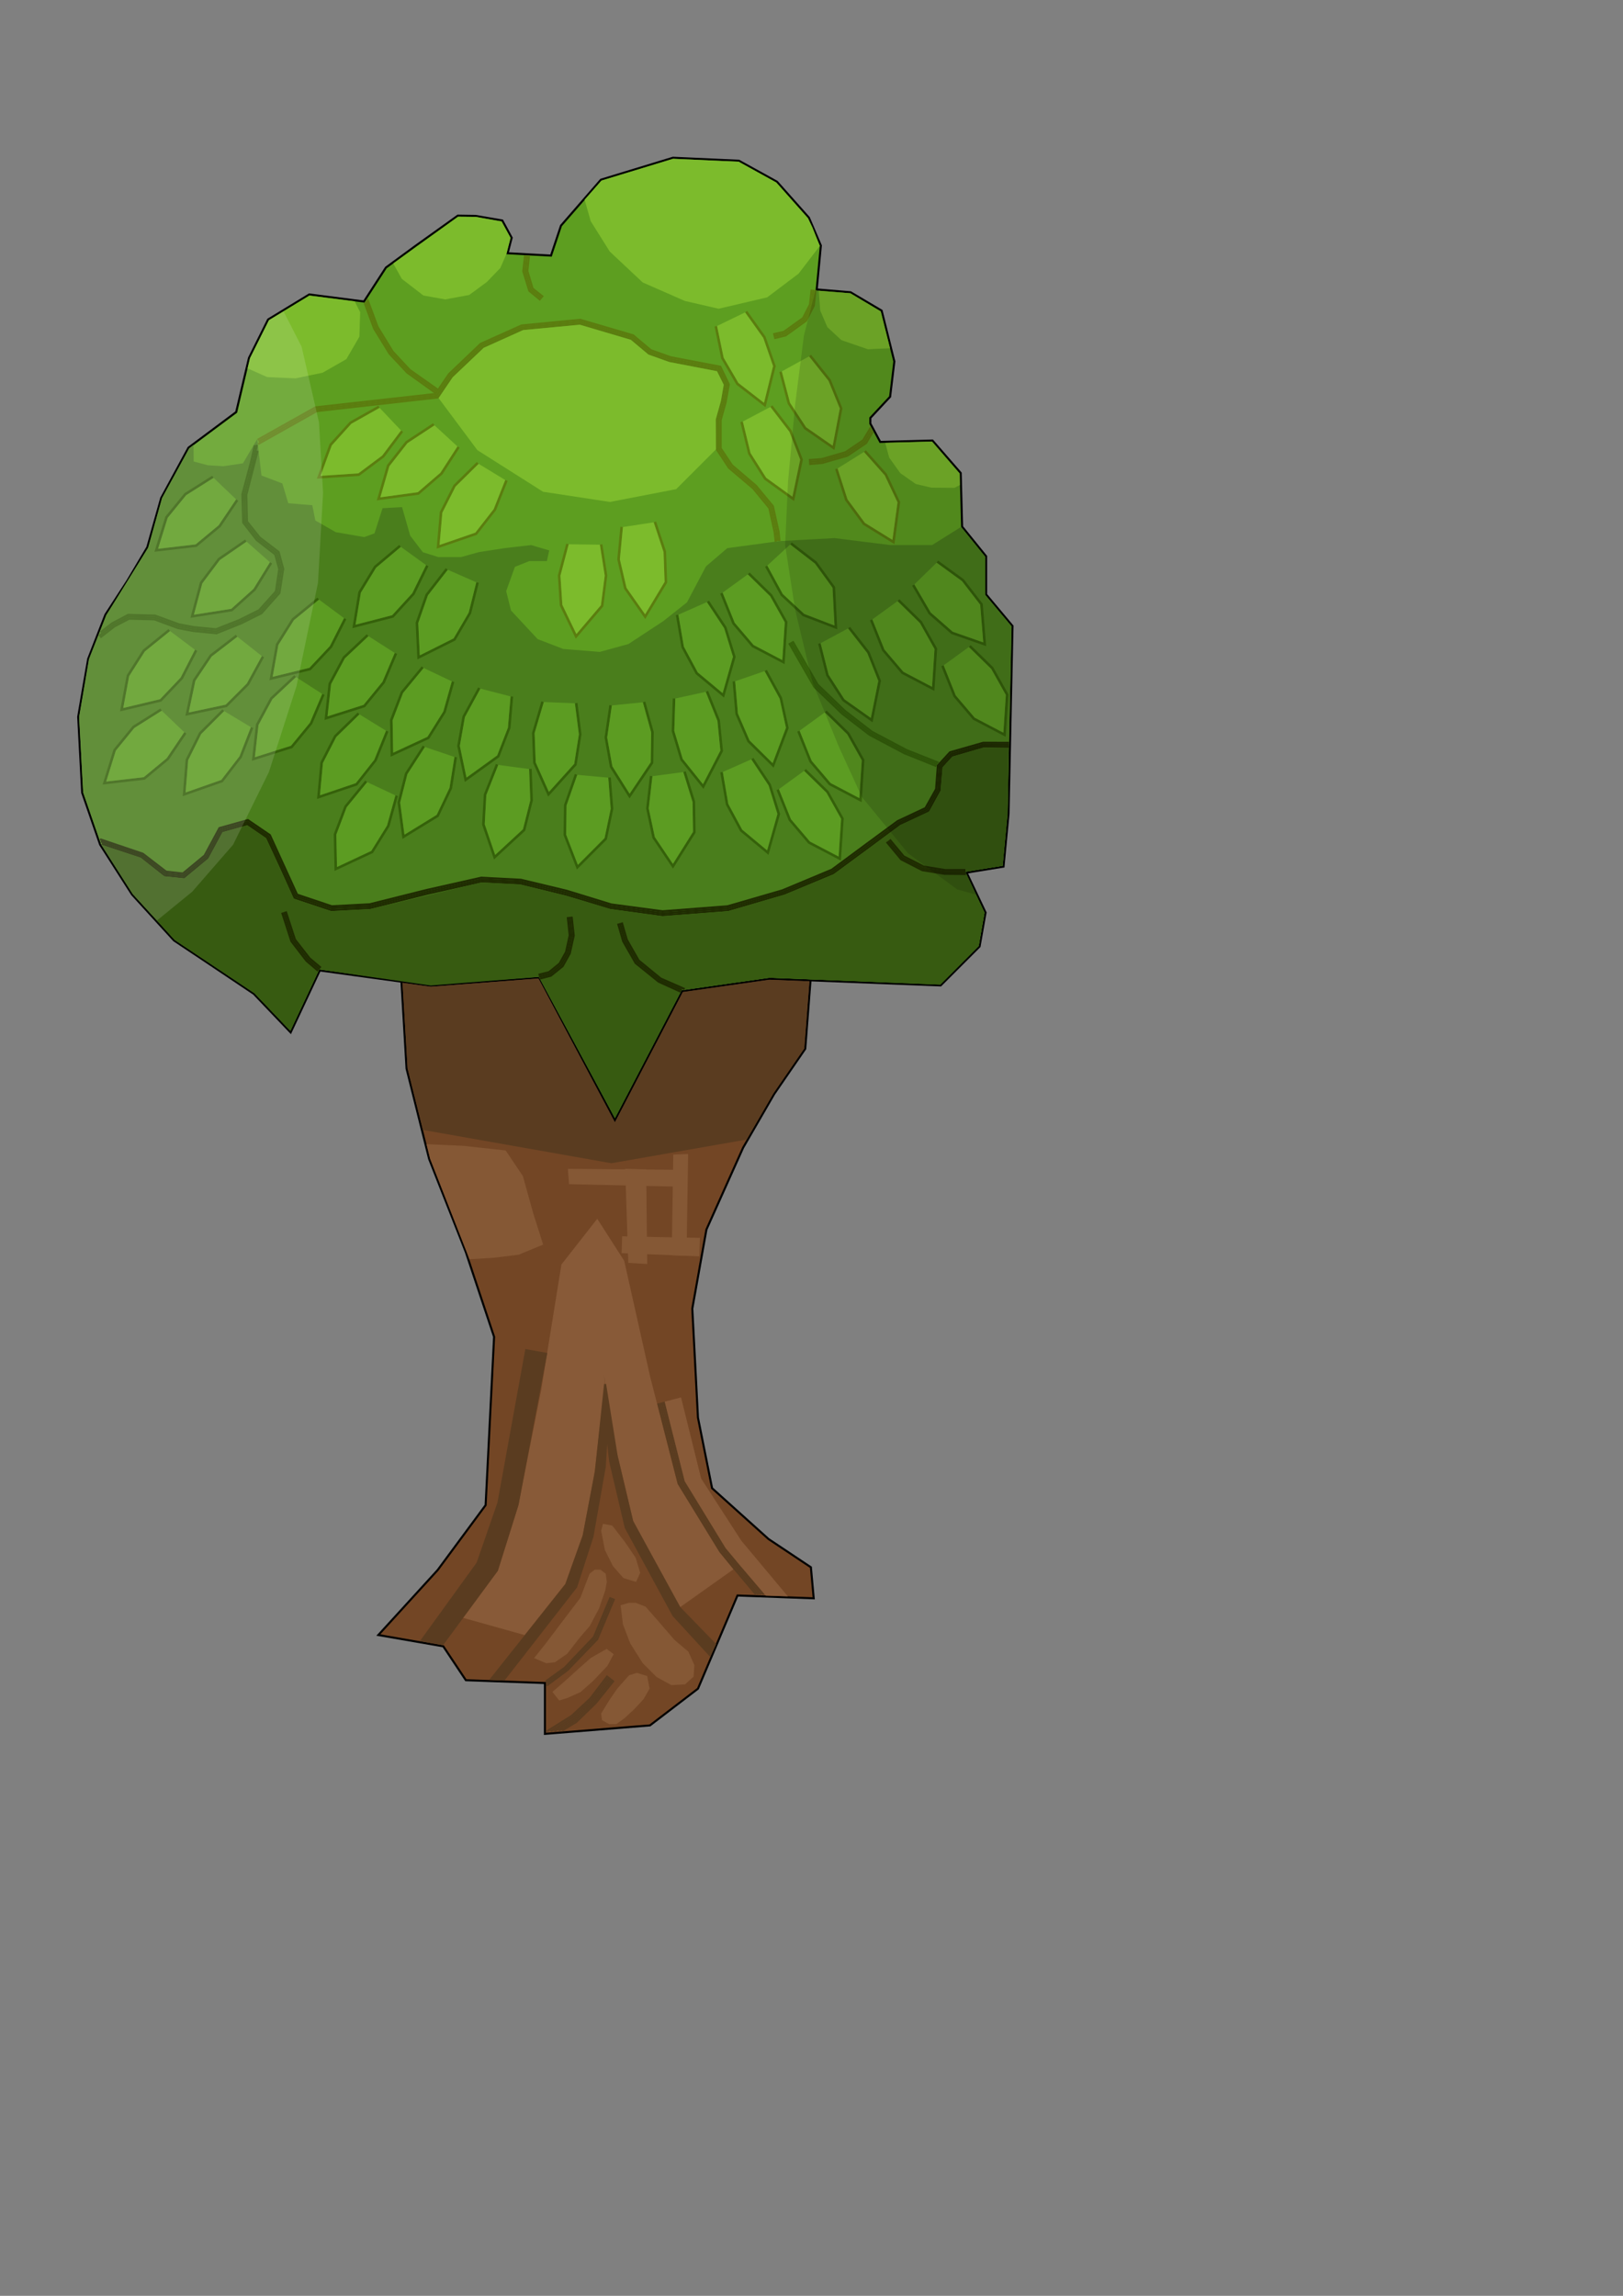 <?xml version="1.0" encoding="UTF-8" standalone="no"?>
<!-- Created with Inkscape (http://www.inkscape.org/) -->

<svg
   width="210mm"
   height="297mm"
   viewBox="0 0 210 297"
   version="1.1"
   id="svg1"
   inkscape:version="1.3.2 (091e20e, 2023-11-25, custom)"
   sodipodi:docname="FunDetTree.svg"
   inkscape:export-filename="FunDetTree.png"
   inkscape:export-xdpi="31.446545"
   inkscape:export-ydpi="31.446545"
   xmlns:inkscape="http://www.inkscape.org/namespaces/inkscape"
   xmlns:sodipodi="http://sodipodi.sourceforge.net/DTD/sodipodi-0.dtd"
   xmlns="http://www.w3.org/2000/svg"
   xmlns:svg="http://www.w3.org/2000/svg">
  <rect x="0" y="0" width="210" height="297" fill="#808080" stroke="none"/>
  <sodipodi:namedview
     id="namedview1"
     pagecolor="#ffffff"
     bordercolor="#000000"
     borderopacity="0.25"
     inkscape:showpageshadow="2"
     inkscape:pageopacity="0.0"
     inkscape:pagecheckerboard="0"
     inkscape:deskcolor="#d1d1d1"
     inkscape:document-units="mm"
     inkscape:zoom="0.35355339"
     inkscape:cx="418.60721"
     inkscape:cy="663.26616"
     inkscape:window-width="1920"
     inkscape:window-height="1009"
     inkscape:window-x="2552"
     inkscape:window-y="-3"
     inkscape:window-maximized="1"
     inkscape:current-layer="layer1" />
  <defs
     id="defs1" />
  <g
     inkscape:label="Ebene 1"
     inkscape:groupmode="layer"
     id="layer1">
    <path
       style="fill:#734625;stroke:#000000;stroke-width:0.265;stroke-opacity:1;fill-opacity:1"
       d="m 48.952,211.517 7.672,-8.402 6.21,-8.402 1.096,-21.768 -3.653,-10.959 -4.749,-12.055 -2.923,-11.69 -0.731,-12.421 53.046,0.365 -0.731,9.498 -4.018,5.845 -4.018,6.941 -4.749,10.594 -1.827,10.229 0.731,14.097 1.827,9.133 7.306,6.576 5.48,3.653 0.365,4.018 -9.863,-0.365 -5.114,12.055 -6.21,4.749 -13.592,1.096 v -6.576 l -10.229,-0.365 -2.923,-4.384 z"
       id="path1"
       sodipodi:nodetypes="ccccccccccccccccccccccccccc" />
    <path
       style="display:inline;fill:#5d9e20;fill-opacity:1;stroke:#000000;stroke-width:0.265;stroke-opacity:1"
       d="m 55.753,127.519 13.992,-1.074 9.816,18.47 8.707,-16.69 11.284,-1.606 22.157,0.86 5.037,-5.037 0.775,-4.391 -2.454,-5.166 4.779,-0.775 0.646,-6.845 0.517,-24.282 -3.417,-4.083 V 71.967 l -3.105,-3.836 -0.183,-6.941 -3.653,-4.201 -6.758,0.183 -1.279,-2.375 v -0.731 l 2.557,-2.74 0.548,-4.566 -1.644,-6.576 -4.018,-2.375 -4.384,-0.365 0.538,-5.672 -1.55,-3.616 -4.133,-4.65 -4.919,-2.712 -8.535,-0.387 -9.321,2.841 -5.166,5.941 -1.292,3.875 -5.612,-0.304 0.521,-2.003 -1.212,-2.234 -3.447,-0.592 -2.311,-0.034 -5.425,3.875 -3.875,2.841 -2.841,4.391 -7.076,-0.913 -5.323,3.238 -2.476,4.971 -1.657,7.006 -6.17,4.605 -3.532,6.51 -1.795,6.369 -2.583,4.347 -2.841,4.378 -2.231,5.727 -1.292,7.491 0.517,9.816 2.325,6.716 4.133,6.458 5.425,5.941 4.65,3.1 5.667,3.794 4.772,4.999 3.768,-8.018 z"
       id="path2"
       sodipodi:nodetypes="ccccccccccccccccccccccccccccccccccccccccccccccccccccccccccccc" />
    <path
       style="fill:#4a7e1c;fill-opacity:1;stroke:#4a7e1c;stroke-width:0.265;stroke-opacity:1"
       d="m 24.909,57.831 0.019,1.969 1.937,0.517 2.067,0.129 2.583,-0.387 1.679,-2.841 0.517,4.391 2.712,1.033 0.775,2.583 3.1,0.258 0.387,1.937 2.712,1.55 3.746,0.646 1.421,-0.517 1.033,-3.229 2.325,-0.129 1.033,3.616 1.679,2.196 2.067,0.646 h 2.971 l 2.325,-0.646 3.358,-0.517 3.358,-0.387 2.196,0.646 -0.258,1.162 h -2.196 l -1.937,0.775 -1.162,3.229 0.646,2.583 3.487,3.746 3.358,1.292 4.779,0.387 3.746,-1.033 4.521,-2.971 3.1,-2.454 2.454,-4.65 2.712,-2.325 6.716,-0.904 7.104,-0.387 7.233,0.904 h 5.425 l 3.689,-2.309 3.011,3.713 -5e-5,4.936 3.419,4.081 -0.521,24.185 -0.622,6.635 -4.92,0.783 2.555,5.408 -0.736,4.246 -4.901,4.911 -22.06,-0.887 -11.451,1.629 -8.534,16.381 -9.765,-18.124 -13.996,1.027 -14.567,-1.998 -3.699,7.843 -4.521,-4.726 -10.332,-6.895 -5.423,-5.936 -4.064,-6.416 -2.306,-6.656 -0.514,-9.704 1.267,-7.478 2.226,-5.674 5.423,-8.733 1.792,-6.416 3.505,-6.387 z"
       id="path3"
       sodipodi:nodetypes="cccccccccccccccccccccccccccccccccccccccccccccccccccccccccccccccccccccc" />
    <path
       style="fill:none;fill-opacity:1;stroke:#35610a;stroke-width:0.337;stroke-opacity:1"
       d="m 38.19,87.472 -3.08,2.883 -1.827,3.385 -0.494,4.446 4.946,-1.557 2.52,-3.067 1.587,-3.73"
       id="path46-5-8-7-3-0-5-8-6-33"
       inkscape:transform-center-x="4.0882691"
       inkscape:transform-center-y="-4.3651898" />
    <path
       style="fill:#5c9c22;fill-opacity:1;stroke:#5c9c22;stroke-width:0.265;stroke-opacity:1"
       d="m 38.32,87.758 -2.971,2.785 -1.769,3.29 -0.443,3.932 4.435,-1.406 2.405,-2.925 1.544,-3.614 z"
       id="path47-2-6-1-7-2-7-3-1-60"
       sodipodi:nodetypes="cccccccc"
       inkscape:transform-center-x="4.0751751"
       inkscape:transform-center-y="-4.4323785" />
    <path
       style="fill:none;fill-opacity:1;stroke:#35610a;stroke-width:0.337;stroke-opacity:1"
       d="m 30.614,82.246 -3.344,2.571 -2.147,3.192 -0.922,4.377 5.074,-1.071 2.805,-2.809 1.941,-3.559"
       id="path46-5-8-7-3-0-5-8-6-91"
       inkscape:transform-center-x="3.7604571"
       inkscape:transform-center-y="-4.9175773" />
    <path
       style="fill:#5c9c22;fill-opacity:1;stroke:#5c9c22;stroke-width:0.265;stroke-opacity:1"
       d="m 30.716,82.543 -3.227,2.484 -2.079,3.103 -0.821,3.87 4.551,-0.97 2.677,-2.678 1.887,-3.447 z"
       id="path47-2-6-1-7-2-7-3-1-89"
       sodipodi:nodetypes="cccccccc"
       inkscape:transform-center-x="3.7265189"
       inkscape:transform-center-y="-4.9613283" />
    <path
       style="fill:none;fill-opacity:1;stroke:#5b7d0f;stroke-width:0.265;stroke-opacity:1"
       d="m 33.34,56.893 7.483,-4.196 15.526,-1.735 1.735,-2.557 4.11,-3.927 5.297,-2.375 7.58,-0.731 6.85,2.009 2.283,1.918 2.557,0.913 6.442,1.232 1.101,2.283 -0.419,2.33 -0.639,2.283 v 3.653 l 1.461,2.192 3.105,2.649 2.192,2.649 0.731,3.288 0.124,1.22"
       id="path4"
       sodipodi:nodetypes="cccccccccccccccccccc" />
    <path
       style="fill:none;fill-opacity:1;stroke:#5b7d0f;stroke-width:0.265;stroke-opacity:1"
       d="m 33.468,57.117 7.449,-4.181 15.581,-1.742 1.776,-2.615 4.06,-3.899 5.231,-2.341 7.491,-0.71 6.757,1.978 2.268,1.913 2.624,0.936 6.329,1.219 1.017,2.067 -0.387,2.171 -0.678,2.406 0.024,3.754 1.501,2.284 3.14,2.656 2.123,2.591 0.71,3.181 0.121,1.203"
       id="path5"
       sodipodi:nodetypes="cccccccccccccccccccc" />
    <path
       style="display:inline;fill:none;fill-opacity:1;stroke:#5b7d0f;stroke-width:0.265;stroke-opacity:1"
       d="m 33.403,57.447 7.586,-4.266 15.663,-1.764 1.809,-2.666 4.03,-3.864 5.154,-2.317 7.392,-0.691 6.65,1.952 2.272,1.906 2.683,0.965 6.227,1.199 0.925,1.872 -0.382,2.135 -0.674,2.363 0.017,3.876 1.57,2.38 3.128,2.649 2.089,2.546 0.685,3.111 0.137,1.239"
       id="path6"
       sodipodi:nodetypes="cccccccccccccccccccc" />
    <path
       style="display:inline;fill:none;fill-opacity:1;stroke:#5b7d0f;stroke-width:0.265;stroke-opacity:1"
       d="m 47.175,39.167 1.227,3.326 2.002,3.261 2.293,2.454 3.649,2.615"
       id="path7" />
    <path
       style="display:inline;fill:none;fill-opacity:1;stroke:#5b7d0f;stroke-width:0.265;stroke-opacity:1"
       d="M 56.46,50.59 52.86,48.018 50.588,45.604 48.625,42.381 47.374,38.96"
       id="path8"
       sodipodi:nodetypes="ccccc" />
    <path
       style="display:inline;fill:none;fill-opacity:1;stroke:#5b7d0f;stroke-width:0.265;stroke-opacity:1"
       d="m 56.62,50.396 -3.616,-2.551 -2.204,-2.373 -1.954,-3.197 -1.324,-3.576"
       id="path9"
       sodipodi:nodetypes="ccccc" />
    <path
       style="display:inline;fill:none;fill-opacity:1;stroke:#5b7d0f;stroke-width:0.265;stroke-opacity:1"
       d="m 67.937,33.032 -0.226,2.067 0.775,2.519 1.453,1.195"
       id="path10" />
    <path
       style="display:inline;fill:none;fill-opacity:1;stroke:#5b7d0f;stroke-width:0.265;stroke-opacity:1"
       d="m 68.189,33.062 -0.214,2.026 0.714,2.379 1.416,1.148"
       id="path11"
       sodipodi:nodetypes="cccc" />
    <path
       style="display:inline;fill:none;fill-opacity:1;stroke:#5b7d0f;stroke-width:0.265;stroke-opacity:1"
       d="m 68.446,33.052 -0.21,2.006 0.674,2.268 1.364,1.09"
       id="path12"
       sodipodi:nodetypes="cccc" />
    <path
       style="display:inline;fill:none;fill-opacity:1;stroke:#5b7d0f;stroke-width:0.265;stroke-opacity:1"
       d="m 105.522,37.52 -0.226,2.034 -1.001,1.937 -2.648,1.905 -1.485,0.355"
       id="path13" />
    <path
       style="display:inline;fill:none;fill-opacity:1;stroke:#5b7d0f;stroke-width:0.265;stroke-opacity:1"
       d="m 105.267,37.491 -0.218,1.981 -0.947,1.841 -2.561,1.845 -1.439,0.337"
       id="path14"
       sodipodi:nodetypes="ccccc" />
    <path
       style="display:inline;fill:none;fill-opacity:1;stroke:#5b7d0f;stroke-width:0.265;stroke-opacity:1"
       d="m 105.019,37.463 -0.215,1.931 -0.893,1.749 -2.489,1.786 -1.377,0.318"
       id="path15"
       sodipodi:nodetypes="ccccc" />
    <path
       style="display:inline;fill:none;fill-opacity:1;stroke:#5b7d0f;stroke-width:0.265;stroke-opacity:1"
       d="m 112.955,55.823 -0.889,1.497 -2.432,1.637 -3.251,0.935 -1.684,0.14"
       id="path16" />
    <path
       style="display:inline;fill:none;fill-opacity:1;stroke:#5b7d0f;stroke-width:0.265;stroke-opacity:1"
       d="m 112.807,55.572 -0.927,1.564 -2.364,1.591 -3.165,0.918 -1.669,0.127"
       id="path17"
       sodipodi:nodetypes="ccccc" />
    <path
       style="display:inline;fill:none;fill-opacity:1;stroke:#5b7d0f;stroke-width:0.265;stroke-opacity:1"
       d="m 112.664,55.315 -0.978,1.636 -2.281,1.547 -3.1,0.897 -1.645,0.12"
       id="path18"
       sodipodi:nodetypes="ccccc" />
    <path
       style="display:inline;fill:none;fill-opacity:1;stroke:#35610a;stroke-width:0.265;stroke-opacity:1"
       d="m 33.246,57.556 -0.599,2.593 -1.029,3.835 0.094,3.555 1.684,2.152 2.432,1.871 0.561,2.058 -0.468,2.993 -2.245,2.526 -2.619,1.31 -3.087,1.216 -2.9,-0.281 -1.964,-0.374 -3.087,-1.123 -3.368,-0.094 -1.964,1.029 -1.871,1.449"
       id="path19"
       sodipodi:nodetypes="ccccccccccccccccc" />
    <path
       style="fill:none;fill-opacity:1;stroke:#35610a;stroke-width:0.265;stroke-opacity:1"
       d="m 33.336,58.32 -1.461,5.684 0.083,3.46 1.633,2.059 2.464,1.885 0.591,2.183 -0.484,3.121 -2.336,2.629 -2.617,1.302 -3.196,1.282 -3.001,-0.294 -1.964,-0.372 -3.076,-1.133 -3.262,-0.087 -1.889,0.988 -1.852,1.439"
       id="path20"
       sodipodi:nodetypes="cccccccccccccccc" />
    <path
       style="fill:none;fill-opacity:1;stroke:#35610a;stroke-width:0.265;stroke-opacity:1"
       d="m 32.975,57.595 -0.503,2.198 -1.113,4.158 0.108,3.66 1.75,2.253 2.391,1.853 0.523,1.903 -0.434,2.891 -2.18,2.43 -2.561,1.275 -3.011,1.187 -2.875,-0.276 -1.917,-0.363 -3.09,-1.132 -3.484,-0.089 -2.065,1.089 -1.507,1.171"
       id="path21"
       sodipodi:nodetypes="ccccccccccccccccc" />
    <path
       style="fill:#7cbb2c;fill-opacity:1;stroke:#7cbb2c;stroke-width:0.265;stroke-opacity:1"
       d="m 56.91,51.496 4.947,6.636 8.456,5.359 8.606,1.31 8.505,-1.642 5.08,-5.079 -0.023,-3.847 0.667,-2.409 0.351,-2.035 -0.819,-1.649 -6.139,-1.181 -2.713,-0.971 -2.268,-1.906 -6.548,-1.941 -7.285,0.69 -5.063,2.28 -3.987,3.777 z"
       id="path23"
       sodipodi:nodetypes="cccccccccccccccccc" />
    <path
       style="fill:none;fill-opacity:1;stroke:#1f2c01;stroke-width:0.265;stroke-opacity:1"
       d="m 13.161,109.158 5.095,1.702 3.043,2.381 2.514,0.265 3.043,-2.514 1.852,-3.44 3.307,-0.926 2.514,1.72 1.72,3.704 1.852,4.101 4.762,1.587 5.027,-0.265 7.408,-1.852 7.011,-1.587 5.027,0.265 5.953,1.455 5.689,1.72 6.747,0.926 8.467,-0.661 7.276,-2.117 6.35,-2.646 4.498,-3.307 4.101,-3.043 3.704,-1.72 1.455,-2.646 0.265,-3.043 1.323,-1.455 4.101,-1.191 3.281,0.043"
       id="path24"
       sodipodi:nodetypes="ccccccccccccccccccccccccccccc" />
    <path
       style="fill:none;fill-opacity:1;stroke:#1f2c01;stroke-width:0.265;stroke-opacity:1"
       d="m 13.035,108.857 5.323,1.79 3.037,2.352 2.344,0.259 2.937,-2.426 1.875,-3.492 3.483,-0.967 2.677,1.819 1.62,3.511 1.922,4.23 4.64,1.547 4.969,-0.253 7.429,-1.855 6.987,-1.571 5.077,0.256 5.937,1.43 5.746,1.761 6.706,0.901 8.425,-0.661 7.185,-2.084 6.383,-2.671 4.531,-3.34 4.018,-2.952 3.646,-1.72 1.423,-2.568 0.241,-3.031 1.463,-1.572 4.195,-1.214 3.292,0.02"
       id="path24-2"
       sodipodi:nodetypes="ccccccccccccccccccccccccccccc" />
    <path
       style="fill:none;fill-opacity:1;stroke:#1f2c01;stroke-width:0.265;stroke-opacity:1"
       d="m 12.94,108.571 5.539,1.872 3.013,2.317 2.169,0.241 2.815,-2.326 1.916,-3.551 3.681,-1.031 2.847,1.942 1.533,3.353 1.987,4.347 4.494,1.506 4.898,-0.259 7.429,-1.861 7.01,-1.577 5.129,0.268 5.919,1.419 5.77,1.773 6.647,0.884 8.396,-0.644 7.115,-2.066 6.377,-2.665 4.537,-3.358 3.977,-2.923 3.611,-1.696 1.371,-2.451 0.23,-3.054 1.574,-1.712 4.288,-1.226 3.339,0.008"
       id="path24-2-7"
       sodipodi:nodetypes="ccccccccccccccccccccccccccccc" />
    <path
       style="fill:#375b11;fill-opacity:1;stroke:#375b11;stroke-width:0.265;stroke-opacity:1"
       d="m 13.424,109.529 4.724,1.543 3.052,2.432 2.713,0.269 3.157,-2.619 1.824,-3.391 3.087,-0.854 2.339,1.602 3.601,7.858 4.911,1.637 5.122,-0.281 14.371,-3.438 4.97,0.257 5.987,1.473 5.659,1.707 6.77,0.924 8.524,-0.643 7.332,-2.152 6.384,-2.654 8.594,-6.338 3.777,-1.789 1.52,-2.748 0.234,-3.005 1.216,-1.321 4.011,-1.158 3.11,0.035 -0.164,8.396 -0.643,6.618 -4.876,0.807 2.514,5.39 -0.725,4.233 -4.911,4.923 -22.03,-0.877 -11.466,1.633 -8.54,16.357 -9.784,-18.111 -14.059,1.115 -14.499,-2.084 -3.706,7.856 -4.527,-4.741 -10.305,-6.887 -5.434,-5.951 z"
       id="path25"
       sodipodi:nodetypes="ccccccccccccccccccccccccccccccccccccccccccc" />
    <path
       style="fill:#7cbb2c;fill-opacity:1;stroke:#7cbb2c;stroke-width:0.265;stroke-opacity:1"
       d="m 75.793,25.865 0.761,2.69 2.447,3.903 4.233,3.969 5.424,2.381 4.326,0.995 6.218,-1.455 4.035,-3.043 2.686,-3.512 -0.923,-2.33 -0.569,-1.161 -4.07,-4.589 -4.821,-2.666 -8.437,-0.371 -9.202,2.796 z"
       id="path26"
       sodipodi:nodetypes="cccccccccccccccc" />
    <path
       style="fill:#7cbb2c;fill-opacity:1;stroke:#7cbb2c;stroke-width:0.265;stroke-opacity:1"
       d="m 51.057,34.118 1.033,1.866 2.745,2.117 2.778,0.496 3.043,-0.562 2.249,-1.654 1.72,-1.786 0.776,-1.78 0.519,-2.031 -1.109,-2.013 -3.266,-0.586 -2.235,-0.019 z"
       id="path27"
       sodipodi:nodetypes="ccccccccccccc" />
    <path
       style="fill:#7cbb2c;fill-opacity:1;stroke:#7cbb2c;stroke-width:0.265;stroke-opacity:1"
       d="m 32.192,47.571 2.402,1.08 3.638,0.165 3.473,-0.728 3.01,-1.72 1.654,-2.844 0.099,-3.109 -0.661,-1.311 -5.751,-0.726 -5.143,3.126 -2.436,4.887 z"
       id="path28"
       sodipodi:nodetypes="cccccccccccc" />
    <path
       style="fill:#7cbb2c;fill-opacity:1;stroke:#7cbb2c;stroke-width:0.265;stroke-opacity:1"
       d="m 106.077,37.754 0.187,2.397 0.893,2.084 1.786,1.654 3.373,1.158 2.673,-0.117 -1.146,-4.552 -3.846,-2.305 z"
       id="path29"
       sodipodi:nodetypes="ccccccccc" />
    <path
       style="fill:#7cbb2c;fill-opacity:1;stroke:#7cbb2c;stroke-width:0.265;stroke-opacity:1"
       d="m 114.709,57.413 0.468,1.731 1.403,1.964 1.964,1.38 1.988,0.468 2.923,0.023 0.608,-0.304 -0.023,-1.368 -3.496,-4.046 z"
       id="path30"
       sodipodi:nodetypes="cccccccccc" />
    <path
       style="fill:none;fill-opacity:1;stroke:#35610a;stroke-width:0.265;stroke-opacity:1"
       d="m 121.258,98.876 -4.113,-1.641 -4.498,-2.381 -3.506,-2.712 -3.572,-3.44 -3.241,-5.622"
       id="path31"
       sodipodi:nodetypes="cccccc" />
    <path
       style="fill:none;fill-opacity:1;stroke:#35610a;stroke-width:0.265;stroke-opacity:1"
       d="m 121.433,98.673 -4.14,-1.642 -4.492,-2.377 -3.501,-2.713 -3.522,-3.395 -3.229,-5.593"
       id="path32"
       sodipodi:nodetypes="cccccc" />
    <path
       style="fill:none;fill-opacity:1;stroke:#35610a;stroke-width:0.265;stroke-opacity:1"
       d="m 121.169,99.112 -4.116,-1.649 -4.532,-2.398 -3.548,-2.73 -3.615,-3.482 -3.247,-5.653"
       id="path33"
       sodipodi:nodetypes="cccccc" />
    <path
       style="fill:none;fill-opacity:1;stroke:#1f2c01;stroke-width:0.265;stroke-opacity:1"
       d="m 41.337,125.396 -1.484,-1.257 -1.918,-2.48 -1.191,-3.671"
       id="path34"
       sodipodi:nodetypes="cccc" />
    <path
       style="fill:none;fill-opacity:1;stroke:#1f2c01;stroke-width:0.265;stroke-opacity:1"
       d="m 41.503,125.193 -1.449,-1.217 -1.889,-2.427 -1.19,-3.637"
       id="path35"
       sodipodi:nodetypes="cccc" />
    <path
       style="fill:none;fill-opacity:1;stroke:#1f2c01;stroke-width:0.265;stroke-opacity:1"
       d="m 41.168,125.592 -1.516,-1.295 -1.947,-2.532 -1.199,-3.701"
       id="path36"
       sodipodi:nodetypes="cccc" />
    <path
       style="fill:none;fill-opacity:1;stroke:#1f2c01;stroke-width:0.265;stroke-opacity:1"
       d="m 69.737,126.355 1.415,-0.351 1.45,-1.181 0.877,-1.579 0.491,-2.222 -0.257,-2.409"
       id="path37" />
    <path
       style="fill:none;fill-opacity:1;stroke:#1f2c01;stroke-width:0.265;stroke-opacity:1"
       d="m 69.863,126.589 1.409,-0.362 1.532,-1.237 0.921,-1.657 0.509,-2.304 -0.269,-2.444"
       id="path38"
       sodipodi:nodetypes="cccccc" />
    <path
       style="fill:none;fill-opacity:1;stroke:#1f2c01;stroke-width:0.265;stroke-opacity:1"
       d="m 69.685,126.105 1.35,-0.339 1.377,-1.122 0.829,-1.49 0.475,-2.15 -0.254,-2.363"
       id="path39"
       sodipodi:nodetypes="cccccc" />
    <path
       style="fill:none;fill-opacity:1;stroke:#1f2c01;stroke-width:0.265;stroke-opacity:1"
       d="m 88.214,128.071 -2.855,-1.272 -2.923,-2.385 -1.567,-2.736 -0.655,-2.268"
       id="path40"
       sodipodi:nodetypes="ccccc" />
    <path
       style="fill:none;fill-opacity:1;stroke:#1f2c01;stroke-width:0.265;stroke-opacity:1"
       d="m 88.586,127.949 -3.101,-1.362 -2.857,-2.34 -1.521,-2.667 -0.657,-2.241"
       id="path41"
       sodipodi:nodetypes="ccccc" />
    <path
       style="fill:none;fill-opacity:1;stroke:#1f2c01;stroke-width:0.265;stroke-opacity:1"
       d="m 88.094,128.299 -2.862,-1.297 -2.99,-2.415 -1.61,-2.82 -0.659,-2.288"
       id="path42"
       sodipodi:nodetypes="ccccc" />
    <path
       style="fill:none;fill-opacity:1;stroke:#1f2c01;stroke-width:0.265;stroke-opacity:1"
       d="m 124.923,112.81 -2.653,0.002 -2.844,-0.463 -2.662,-1.356 -1.836,-2.216"
       id="path43"
       sodipodi:nodetypes="ccccc" />
    <path
       style="fill:none;fill-opacity:1;stroke:#1f2c01;stroke-width:0.265;stroke-opacity:1"
       d="m 124.915,112.553 -2.62,0.004 -2.786,-0.453 -2.581,-1.318 -1.806,-2.17"
       id="path44"
       sodipodi:nodetypes="ccccc" />
    <path
       style="fill:none;fill-opacity:1;stroke:#1f2c01;stroke-width:0.265;stroke-opacity:1"
       d="m 124.985,113.063 -2.754,-0.021 -2.892,-0.468 -2.734,-1.402 -1.874,-2.262"
       id="path45"
       sodipodi:nodetypes="ccccc" />
    <path
       style="fill:none;fill-opacity:1;stroke:#35610a;stroke-width:0.337;stroke-opacity:1"
       d="m 62.02,89.006 -2.02,3.703 -0.673,3.787 0.926,4.376 4.208,-3.03 1.431,-3.703 0.337,-4.04"
       id="path46" />
    <path
       style="fill:#5c9c22;fill-opacity:1;stroke:#5c9c22;stroke-width:0.265;stroke-opacity:1"
       d="m 62.233,89.237 -1.948,3.577 -0.648,3.678 0.813,3.872 3.77,-2.726 1.366,-3.531 0.333,-3.916 z"
       id="path47"
       sodipodi:nodetypes="cccccccc" />
    <path
       style="fill:none;fill-opacity:1;stroke:#35610a;stroke-width:0.337;stroke-opacity:1"
       d="m 70.205,90.774 -1.196,4.045 0.139,3.844 1.826,4.084 3.477,-3.847 0.62,-3.921 -0.521,-4.02"
       id="path46-5" />
    <path
       style="fill:#5c9c22;fill-opacity:1;stroke:#5c9c22;stroke-width:0.265;stroke-opacity:1"
       d="m 70.462,90.955 -1.152,3.906 0.14,3.732 1.609,3.614 3.112,-3.459 0.593,-3.74 -0.498,-3.898 z"
       id="path47-2"
       sodipodi:nodetypes="cccccccc" />
    <path
       style="fill:none;fill-opacity:1;stroke:#35610a;stroke-width:0.337;stroke-opacity:1"
       d="m 79.008,91.235 -0.613,4.174 0.68,3.786 2.384,3.785 2.899,-4.3 0.06,-3.97 -1.083,-3.906"
       id="path46-5-8" />
    <path
       style="fill:#5c9c22;fill-opacity:1;stroke:#5c9c22;stroke-width:0.265;stroke-opacity:1"
       d="m 79.288,91.378 -0.589,4.03 0.666,3.675 2.104,3.351 2.593,-3.863 0.059,-3.786 -1.044,-3.789 z"
       id="path47-2-6"
       sodipodi:nodetypes="cccccccc" />
    <path
       style="fill:none;fill-opacity:1;stroke:#35610a;stroke-width:0.337;stroke-opacity:1"
       d="m 87.216,90.357 -0.134,4.216 1.106,3.684 2.799,3.49 2.391,-4.601 -0.392,-3.951 -1.52,-3.758"
       id="path46-5-8-7"
       inkscape:transform-center-x="6.1391901"
       inkscape:transform-center-y="0.6440342" />
    <path
       style="fill:#5c9c22;fill-opacity:1;stroke:#5c9c22;stroke-width:0.265;stroke-opacity:1"
       d="m 87.51,90.467 -0.127,4.071 1.079,3.576 2.471,3.09 2.137,-4.133 -0.372,-3.768 -1.468,-3.646 z"
       id="path47-2-6-1"
       sodipodi:nodetypes="cccccccc"
       inkscape:transform-center-x="6.141586"
       inkscape:transform-center-y="0.4823292" />
    <path
       style="fill:none;fill-opacity:1;stroke:#35610a;stroke-width:0.337;stroke-opacity:1"
       d="m 94.96,88.147 0.359,4.203 1.528,3.53 3.187,3.139 1.838,-4.849 -0.85,-3.878 -1.948,-3.555"
       id="path46-5-8-7-3"
       inkscape:transform-center-x="6.1701551"
       inkscape:transform-center-y="1.2398872" />
    <path
       style="fill:#5c9c22;fill-opacity:1;stroke:#5c9c22;stroke-width:0.265;stroke-opacity:1"
       d="m 95.265,88.222 0.349,4.058 1.489,3.425 2.815,2.781 1.64,-4.354 -0.809,-3.699 -1.883,-3.45 z"
       id="path47-2-6-1-7"
       sodipodi:nodetypes="cccccccc"
       inkscape:transform-center-x="6.174088"
       inkscape:transform-center-y="1.09604" />
    <path
       style="fill:none;fill-opacity:1;stroke:#35610a;stroke-width:0.337;stroke-opacity:1"
       d="m 54.693,86.312 -2.685,3.254 -1.378,3.591 0.08,4.473 4.706,-2.178 2.106,-3.365 1.096,-3.903"
       id="path46-5-8-7-3-9"
       inkscape:transform-center-x="4.5029006"
       inkscape:transform-center-y="-3.5711938" />
    <path
       style="fill:#5c9c22;fill-opacity:1;stroke:#5c9c22;stroke-width:0.265;stroke-opacity:1"
       d="m 54.859,86.579 -2.59,3.143 -1.333,3.489 0.065,3.956 4.218,-1.963 2.01,-3.209 1.069,-3.782 z"
       id="path47-2-6-1-7-7"
       sodipodi:nodetypes="cccccccc"
       inkscape:transform-center-x="4.5099894"
       inkscape:transform-center-y="-3.6684159" />
    <path
       style="fill:none;fill-opacity:1;stroke:#35610a;stroke-width:0.337;stroke-opacity:1"
       d="m 47.567,82.178 -3.074,2.889 -1.82,3.389 -0.484,4.447 4.943,-1.567 2.514,-3.073 1.579,-3.734"
       id="path46-5-8-7-3-0"
       inkscape:transform-center-x="4.0949341"
       inkscape:transform-center-y="-4.3527973" />
    <path
       style="fill:#5c9c22;fill-opacity:1;stroke:#5c9c22;stroke-width:0.265;stroke-opacity:1"
       d="m 47.697,82.464 -2.966,2.791 -1.762,3.293 -0.434,3.933 4.432,-1.416 2.399,-2.93 1.537,-3.617 z"
       id="path47-2-6-1-7-2"
       sodipodi:nodetypes="cccccccc"
       inkscape:transform-center-x="4.0822872"
       inkscape:transform-center-y="-4.4204828" />
    <path
       style="fill:none;fill-opacity:1;stroke:#35610a;stroke-width:0.337;stroke-opacity:1"
       d="m 41.172,77.442 -3.264,2.672 -2.047,3.257 -0.787,4.404 5.038,-1.226 2.718,-2.894 1.83,-3.617"
       id="path46-5-8-7-3-0-5"
       inkscape:transform-center-x="3.8683181"
       inkscape:transform-center-y="-4.7473058" />
    <path
       style="fill:#5c9c22;fill-opacity:1;stroke:#5c9c22;stroke-width:0.265;stroke-opacity:1"
       d="m 41.283,77.736 -3.149,2.582 -1.983,3.165 -0.702,3.894 4.519,-1.109 2.593,-2.759 1.78,-3.504 z"
       id="path47-2-6-1-7-2-7"
       sodipodi:nodetypes="cccccccc"
       inkscape:transform-center-x="3.8409558"
       inkscape:transform-center-y="-4.7985362" />
    <path
       style="fill:none;fill-opacity:1;stroke:#35610a;stroke-width:0.337;stroke-opacity:1"
       d="m 106.022,83.25 1.034,4.089 2.08,3.236 3.653,2.582 1.029,-5.082 -1.467,-3.689 -2.498,-3.193"
       id="path46-5-8-7-3-0-5-8"
       inkscape:transform-center-x="6.1664261"
       inkscape:transform-center-y="2.0384177" />
    <path
       style="fill:#5c9c22;fill-opacity:1;stroke:#5c9c22;stroke-width:0.265;stroke-opacity:1"
       d="m 106.335,83.275 1.001,3.948 2.024,3.139 3.228,2.288 0.913,-4.562 -1.397,-3.519 -2.417,-3.099 z"
       id="path47-2-6-1-7-2-7-3"
       sodipodi:nodetypes="cccccccc"
       inkscape:transform-center-x="6.1673579"
       inkscape:transform-center-y="1.9226097" />
    <path
       style="fill:none;fill-opacity:1;stroke:#35610a;stroke-width:0.337;stroke-opacity:1"
       d="m 112.722,80.193 1.569,3.916 2.491,2.931 3.964,2.073 0.344,-5.174 -1.944,-3.462 -2.9,-2.832"
       id="path46-5-8-7-3-0-5-8-6"
       inkscape:transform-center-x="6.0419111"
       inkscape:transform-center-y="2.6535037" />
    <path
       style="fill:#5c9c22;fill-opacity:1;stroke:#5c9c22;stroke-width:0.265;stroke-opacity:1"
       d="m 113.037,80.176 1.517,3.78 2.423,2.842 3.503,1.839 0.299,-4.643 -1.853,-3.302 -2.807,-2.751 z"
       id="path47-2-6-1-7-2-7-3-1"
       sodipodi:nodetypes="cccccccc"
       inkscape:transform-center-x="6.0403631"
       inkscape:transform-center-y="2.5629828" />
    <path
       style="fill:none;fill-opacity:1;stroke:#35610a;stroke-width:0.337;stroke-opacity:1"
       d="m 118.168,75.69 2.124,3.645 2.893,2.536 4.224,1.472 -0.415,-5.169 -2.429,-3.14 -3.283,-2.378"
       id="path46-5-8-7-3-0-5-8-6-4"
       inkscape:transform-center-x="5.5736761"
       inkscape:transform-center-y="3.2753532" />
    <path
       style="fill:#5c9c22;fill-opacity:1;stroke:#5c9c22;stroke-width:0.265;stroke-opacity:1"
       d="m 118.477,75.627 2.053,3.518 2.812,2.458 3.734,1.308 -0.382,-4.637 -2.315,-2.996 -3.179,-2.311 z"
       id="path47-2-6-1-7-2-7-3-1-5"
       sodipodi:nodetypes="cccccccc"
       inkscape:transform-center-x="5.5859683"
       inkscape:transform-center-y="3.2144839" />
    <path
       style="fill:none;fill-opacity:1;stroke:#35610a;stroke-width:0.337;stroke-opacity:1"
       d="m 31.811,69.936 -3.476,2.39 -2.313,3.074 -1.152,4.322 5.123,-0.801 2.95,-2.657 2.126,-3.451"
       id="path46-5-8-7-3-0-5-8-6-0"
       inkscape:transform-center-x="3.5664631"
       inkscape:transform-center-y="-5.1997958" />
    <path
       style="fill:#5c9c22;fill-opacity:1;stroke:#5c9c22;stroke-width:0.265;stroke-opacity:1"
       d="m 31.896,70.239 -3.354,2.31 -2.241,2.988 -1.025,3.822 4.596,-0.728 2.815,-2.532 2.067,-3.343 z"
       id="path47-2-6-1-7-2-7-3-1-6"
       sodipodi:nodetypes="cccccccc"
       inkscape:transform-center-x="3.5212741"
       inkscape:transform-center-y="-5.2305712" />
    <path
       style="fill:none;fill-opacity:1;stroke:#35610a;stroke-width:0.337;stroke-opacity:1"
       d="m 27.547,61.682 -3.568,2.25 -2.433,2.979 -1.324,4.273 5.151,-0.595 3.054,-2.537 2.262,-3.364"
       id="path46-5-8-7-3-0-5-8-6-9"
       inkscape:transform-center-x="3.4135236"
       inkscape:transform-center-y="-5.4030368" />
    <path
       style="fill:#5c9c22;fill-opacity:1;stroke:#5c9c22;stroke-width:0.265;stroke-opacity:1"
       d="m 27.621,61.988 -3.444,2.174 -2.358,2.897 -1.177,3.778 4.621,-0.544 2.914,-2.418 2.199,-3.258 z"
       id="path47-2-6-1-7-2-7-3-1-51"
       sodipodi:nodetypes="cccccccc"
       inkscape:transform-center-x="3.3599317"
       inkscape:transform-center-y="-5.4239666" />
    <path
       style="fill:none;fill-opacity:1;stroke:#35610a;stroke-width:0.337;stroke-opacity:1"
       d="m 51.761,70.623 -3.228,2.716 -2.004,3.284 -0.728,4.414 5.022,-1.293 2.679,-2.93 1.782,-3.641"
       id="path46-5-8-7-3-0-5-8-6-5"
       inkscape:transform-center-x="3.9140806"
       inkscape:transform-center-y="-4.6718548" />
    <path
       style="fill:#5c9c22;fill-opacity:1;stroke:#5c9c22;stroke-width:0.265;stroke-opacity:1"
       d="m 51.875,70.915 -3.115,2.624 -1.941,3.191 -0.65,3.903 4.503,-1.17 2.556,-2.793 1.733,-3.527 z"
       id="path47-2-6-1-7-2-7-3-1-9"
       sodipodi:nodetypes="cccccccc"
       inkscape:transform-center-x="3.8895923"
       inkscape:transform-center-y="-4.7263269" />
    <path
       style="fill:none;fill-opacity:1;stroke:#35610a;stroke-width:0.337;stroke-opacity:1"
       d="m 57.808,73.609 -2.587,3.332 -1.272,3.63 0.212,4.468 4.639,-2.316 2.006,-3.426 0.98,-3.934"
       id="path46-5-8-7-3-0-5-8-6-04"
       inkscape:transform-center-x="4.6450061"
       inkscape:transform-center-y="-3.3796203" />
    <path
       style="fill:#5c9c22;fill-opacity:1;stroke:#5c9c22;stroke-width:0.265;stroke-opacity:1"
       d="m 57.982,73.871 -2.496,3.218 -1.229,3.527 0.182,3.952 4.159,-2.087 1.914,-3.267 0.956,-3.812 z"
       id="path47-2-6-1-7-2-7-3-1-69"
       sodipodi:nodetypes="cccccccc"
       inkscape:transform-center-x="4.6508339"
       inkscape:transform-center-y="-3.4835494" />
    <path
       style="fill:none;fill-opacity:1;stroke:#35610a;stroke-width:0.337;stroke-opacity:1"
       d="m 87.616,79.547 0.712,4.158 1.821,3.389 3.44,2.859 1.422,-4.987 -1.174,-3.792 -2.241,-3.378"
       id="path46-5-8-7-3-0-5-8-6-8"
       inkscape:transform-center-x="6.1886381"
       inkscape:transform-center-y="1.6600992" />
    <path
       style="fill:#5c9c22;fill-opacity:1;stroke:#5c9c22;stroke-width:0.265;stroke-opacity:1"
       d="m 87.927,79.596 0.69,4.014 1.773,3.288 3.039,2.533 1.267,-4.477 -1.118,-3.617 -2.167,-3.279 z"
       id="path47-2-6-1-7-2-7-3-1-4"
       sodipodi:nodetypes="cccccccc"
       inkscape:transform-center-x="6.1910219"
       inkscape:transform-center-y="1.5303929" />
    <path
       style="fill:none;fill-opacity:1;stroke:#35610a;stroke-width:0.337;stroke-opacity:1"
       d="m 93.347,76.731 1.569,3.916 2.491,2.931 3.964,2.073 0.344,-5.174 -1.944,-3.462 -2.9,-2.832"
       id="path46-5-8-7-3-0-5-8-6-82"
       inkscape:transform-center-x="6.0419111"
       inkscape:transform-center-y="2.6535037" />
    <path
       style="fill:#5c9c22;fill-opacity:1;stroke:#5c9c22;stroke-width:0.265;stroke-opacity:1"
       d="m 93.661,76.714 1.517,3.78 2.423,2.842 3.503,1.839 0.299,-4.643 -1.853,-3.302 -2.807,-2.751 z"
       id="path47-2-6-1-7-2-7-3-1-50"
       sodipodi:nodetypes="cccccccc"
       inkscape:transform-center-x="6.0403631"
       inkscape:transform-center-y="2.5629828" />
    <path
       style="fill:none;fill-opacity:1;stroke:#35610a;stroke-width:0.337;stroke-opacity:1"
       d="m 99.139,73.245 2.017,3.705 2.817,2.619 4.179,1.595 -0.264,-5.179 -2.336,-3.21 -3.212,-2.473"
       id="path46-5-8-7-3-0-5-8-6-6"
       inkscape:transform-center-x="5.7110246"
       inkscape:transform-center-y="3.1568632" />
    <path
       style="fill:#5c9c22;fill-opacity:1;stroke:#5c9c22;stroke-width:0.265;stroke-opacity:1"
       d="m 99.448,73.191 1.949,3.576 2.74,2.539 3.695,1.416 -0.247,-4.646 -2.227,-3.062 -3.11,-2.403 z"
       id="path47-2-6-1-7-2-7-3-1-3"
       sodipodi:nodetypes="cccccccc"
       inkscape:transform-center-x="5.7160948"
       inkscape:transform-center-y="3.0899715" />
    <path
       style="fill:none;fill-opacity:1;stroke:#35610a;stroke-width:0.337;stroke-opacity:1"
       d="m 121.951,86.129 1.569,3.916 2.491,2.931 3.964,2.073 0.344,-5.174 -1.944,-3.462 -2.9,-2.832"
       id="path46-5-8-7-3-0-5-8-6-3"
       inkscape:transform-center-x="6.0419111"
       inkscape:transform-center-y="2.6535037" />
    <path
       style="fill:#5c9c22;fill-opacity:1;stroke:#5c9c22;stroke-width:0.265;stroke-opacity:1"
       d="m 122.265,86.112 1.517,3.78 2.423,2.842 3.503,1.839 0.299,-4.643 -1.853,-3.302 -2.807,-2.751 z"
       id="path47-2-6-1-7-2-7-3-1-46"
       sodipodi:nodetypes="cccccccc"
       inkscape:transform-center-x="6.0403631"
       inkscape:transform-center-y="2.5629828" />
    <path
       style="fill:none;fill-opacity:1;stroke:#35610a;stroke-width:0.337;stroke-opacity:1"
       d="m 103.311,94.587 1.569,3.916 2.491,2.931 3.964,2.073 0.344,-5.174 -1.944,-3.462 -2.9,-2.832"
       id="path46-5-8-7-3-0-5-8-6-7"
       inkscape:transform-center-x="6.0419111"
       inkscape:transform-center-y="2.6535037" />
    <path
       style="fill:#5c9c22;fill-opacity:1;stroke:#5c9c22;stroke-width:0.265;stroke-opacity:1"
       d="m 103.625,94.57 1.517,3.78 2.423,2.842 3.503,1.839 0.299,-4.643 -1.853,-3.302 -2.807,-2.751 z"
       id="path47-2-6-1-7-2-7-3-1-2"
       sodipodi:nodetypes="cccccccc"
       inkscape:transform-center-x="6.0403631"
       inkscape:transform-center-y="2.5629828" />
    <path
       style="fill:none;fill-opacity:1;stroke:#35610a;stroke-width:0.337;stroke-opacity:1"
       d="m 93.362,99.894 0.716,4.157 1.824,3.387 3.443,2.856 1.418,-4.988 -1.178,-3.791 -2.244,-3.376"
       id="path46-5-8-7-3-0-5-8-6-1"
       inkscape:transform-center-x="6.1885976"
       inkscape:transform-center-y="1.6647057" />
    <path
       style="fill:#5c9c22;fill-opacity:1;stroke:#5c9c22;stroke-width:0.265;stroke-opacity:1"
       d="m 93.673,99.943 0.694,4.013 1.776,3.286 3.042,2.531 1.263,-4.478 -1.122,-3.616 -2.171,-3.276 z"
       id="path47-2-6-1-7-2-7-3-1-39"
       sodipodi:nodetypes="cccccccc"
       inkscape:transform-center-x="6.1909595"
       inkscape:transform-center-y="1.5351555" />
    <path
       style="fill:none;fill-opacity:1;stroke:#35610a;stroke-width:0.337;stroke-opacity:1"
       d="m 84.256,100.396 -0.482,4.191 0.798,3.763 2.501,3.709 2.763,-4.388 -0.064,-3.969 -1.205,-3.871"
       id="path46-5-8-7-3-0-5-8-6-2"
       inkscape:transform-center-x="6.1934611"
       inkscape:transform-center-y="0.2173937" />
    <path
       style="fill:#5c9c22;fill-opacity:1;stroke:#5c9c22;stroke-width:0.265;stroke-opacity:1"
       d="m 84.54,100.53 -0.463,4.046 0.78,3.653 2.207,3.284 2.471,-3.943 -0.06,-3.786 -1.162,-3.755 z"
       id="path47-2-6-1-7-2-7-3-1-28"
       sodipodi:nodetypes="cccccccc"
       inkscape:transform-center-x="6.191299"
       inkscape:transform-center-y="0.044394835" />
    <path
       style="fill:none;fill-opacity:1;stroke:#35610a;stroke-width:0.337;stroke-opacity:1"
       d="m 74.537,100.184 -1.396,3.981 -0.053,3.846 1.62,4.17 3.664,-3.669 0.814,-3.886 -0.32,-4.041"
       id="path46-5-8-7-3-0-5-8-6-14"
       inkscape:transform-center-x="5.7485651"
       inkscape:transform-center-y="-1.1324138" />
    <path
       style="fill:#5c9c22;fill-opacity:1;stroke:#5c9c22;stroke-width:0.265;stroke-opacity:1"
       d="m 74.785,100.377 -1.345,3.844 -0.046,3.735 1.427,3.69 3.281,-3.299 0.778,-3.705 -0.303,-3.918 z"
       id="path47-2-6-1-7-2-7-3-1-8"
       sodipodi:nodetypes="cccccccc"
       inkscape:transform-center-x="5.7486152"
       inkscape:transform-center-y="-1.3024385" />
    <path
       style="fill:none;fill-opacity:1;stroke:#35610a;stroke-width:0.337;stroke-opacity:1"
       d="m 64.319,98.895 -1.558,3.92 -0.212,3.841 1.447,4.233 3.812,-3.515 0.974,-3.849 -0.153,-4.051"
       id="path46-5-8-7-3-0-5-8-6-66"
       inkscape:transform-center-x="5.7026966"
       inkscape:transform-center-y="-1.4303258" />
    <path
       style="fill:#5c9c22;fill-opacity:1;stroke:#5c9c22;stroke-width:0.265;stroke-opacity:1"
       d="m 64.559,99.099 -1.502,3.785 -0.2,3.73 1.274,3.746 3.414,-3.161 0.93,-3.67 -0.142,-3.928 z"
       id="path47-2-6-1-7-2-7-3-1-1"
       sodipodi:nodetypes="cccccccc"
       inkscape:transform-center-x="5.7019693"
       inkscape:transform-center-y="-1.5927789" />
    <path
       style="fill:none;fill-opacity:1;stroke:#35610a;stroke-width:0.337;stroke-opacity:1"
       d="m 54.847,96.545 -2.289,3.543 -0.952,3.727 0.599,4.433 4.421,-2.709 1.702,-3.587 0.635,-4.004"
       id="path46-5-8-7-3-0-5-8-6-97"
       inkscape:transform-center-x="5.0377466"
       inkscape:transform-center-y="-2.8015798" />
    <path
       style="fill:#5c9c22;fill-opacity:1;stroke:#5c9c22;stroke-width:0.265;stroke-opacity:1"
       d="m 55.043,96.791 -2.208,3.422 -0.919,3.62 0.524,3.922 3.962,-2.439 1.624,-3.42 0.622,-3.881 z"
       id="path47-2-6-1-7-2-7-3-1-62"
       sodipodi:nodetypes="cccccccc"
       inkscape:transform-center-x="5.0398539"
       inkscape:transform-center-y="-2.9246183" />
    <path
       style="fill:none;fill-opacity:1;stroke:#35610a;stroke-width:0.337;stroke-opacity:1"
       d="m 46.401,92.299 -3.023,2.942 -1.761,3.42 -0.407,4.455 4.915,-1.654 2.46,-3.116 1.513,-3.761"
       id="path46-5-8-7-3-0-5-8-6-67"
       inkscape:transform-center-x="4.1498996"
       inkscape:transform-center-y="-4.2484728" />
    <path
       style="fill:#5c9c22;fill-opacity:1;stroke:#5c9c22;stroke-width:0.265;stroke-opacity:1"
       d="m 46.536,92.583 -2.916,2.843 -1.704,3.324 -0.365,3.94 4.407,-1.493 2.347,-2.971 1.473,-3.644 z"
       id="path47-2-6-1-7-2-7-3-1-7"
       sodipodi:nodetypes="cccccccc"
       inkscape:transform-center-x="4.1410365"
       inkscape:transform-center-y="-4.320325" />
    <path
       style="fill:none;fill-opacity:1;stroke:#35610a;stroke-width:0.337;stroke-opacity:1"
       d="m 100.632,102.151 1.569,3.916 2.491,2.931 3.964,2.073 0.344,-5.174 -1.944,-3.462 -2.9,-2.832"
       id="path46-5-8-7-3-0-5-8-6-42"
       inkscape:transform-center-x="6.0419111"
       inkscape:transform-center-y="2.6535037" />
    <path
       style="fill:#5c9c22;fill-opacity:1;stroke:#5c9c22;stroke-width:0.265;stroke-opacity:1"
       d="m 100.946,102.134 1.517,3.78 2.423,2.842 3.503,1.839 0.299,-4.643 -1.853,-3.302 -2.807,-2.751 z"
       id="path47-2-6-1-7-2-7-3-1-17"
       sodipodi:nodetypes="cccccccc"
       inkscape:transform-center-x="6.0403631"
       inkscape:transform-center-y="2.5629828" />
    <path
       style="fill:none;fill-opacity:1;stroke:#35610a;stroke-width:0.337;stroke-opacity:1"
       d="m 47.387,101.078 -2.672,3.264 -1.365,3.596 0.097,4.472 4.698,-2.196 2.094,-3.373 1.081,-3.907"
       id="path46-5-8-7-3-0-5-8-6-48"
       inkscape:transform-center-x="4.5212176"
       inkscape:transform-center-y="-3.5469713" />
    <path
       style="fill:#5c9c22;fill-opacity:1;stroke:#5c9c22;stroke-width:0.265;stroke-opacity:1"
       d="m 47.554,101.345 -2.578,3.153 -1.32,3.494 0.08,3.956 4.211,-1.979 1.998,-3.216 1.054,-3.786 z"
       id="path47-2-6-1-7-2-7-3-1-36"
       sodipodi:nodetypes="cccccccc"
       inkscape:transform-center-x="4.5281498"
       inkscape:transform-center-y="-3.6450491" />
    <path
       style="fill:none;fill-opacity:1;stroke:#35610a;stroke-width:0.337;stroke-opacity:1"
       d="m 28.888,91.878 -2.987,2.979 -1.719,3.441 -0.353,4.459 4.894,-1.713 2.422,-3.146 1.468,-3.779"
       id="path46-5-8-7-3-0-5-8-6-21"
       inkscape:transform-center-x="4.1870881"
       inkscape:transform-center-y="-4.1757218" />
    <path
       style="fill:#5c9c22;fill-opacity:1;stroke:#5c9c22;stroke-width:0.265;stroke-opacity:1"
       d="m 29.027,92.16 -2.882,2.878 -1.664,3.344 -0.318,3.944 4.389,-1.546 2.311,-2.999 1.429,-3.661 z"
       id="path47-2-6-1-7-2-7-3-1-82"
       sodipodi:nodetypes="cccccccc"
       inkscape:transform-center-x="4.1808404"
       inkscape:transform-center-y="-4.2504375" />
    <path
       style="fill:none;fill-opacity:1;stroke:#35610a;stroke-width:0.337;stroke-opacity:1"
       d="m 21.9,81.511 -3.28,2.653 -2.067,3.244 -0.813,4.399 5.046,-1.196 2.735,-2.878 1.852,-3.606"
       id="path46-5-8-7-3-0-5-8-6-64"
       inkscape:transform-center-x="3.8477841"
       inkscape:transform-center-y="-4.7805148" />
    <path
       style="fill:#5c9c22;fill-opacity:1;stroke:#5c9c22;stroke-width:0.265;stroke-opacity:1"
       d="m 22.009,81.806 -3.165,2.563 -2.002,3.153 -0.725,3.89 4.525,-1.083 2.61,-2.743 1.801,-3.493 z"
       id="path47-2-6-1-7-2-7-3-1-76"
       sodipodi:nodetypes="cccccccc"
       inkscape:transform-center-x="3.8191538"
       inkscape:transform-center-y="-4.8303079" />
    <path
       style="fill:none;fill-opacity:1;stroke:#35610a;stroke-width:0.337;stroke-opacity:1"
       d="m 20.84,91.802 -3.569,2.248 -2.435,2.978 -1.326,4.272 5.151,-0.593 3.055,-2.535 2.264,-3.363"
       id="path46-5-8-7-3-0-5-8-6-09"
       inkscape:transform-center-x="3.4114531"
       inkscape:transform-center-y="-5.4056823" />
    <path
       style="fill:#5c9c22;fill-opacity:1;stroke:#5c9c22;stroke-width:0.265;stroke-opacity:1"
       d="m 20.913,92.108 -3.445,2.172 -2.36,2.895 -1.179,3.777 4.621,-0.541 2.915,-2.417 2.201,-3.256 z"
       id="path47-2-6-1-7-2-7-3-1-71"
       sodipodi:nodetypes="cccccccc"
       inkscape:transform-center-x="3.3577492"
       inkscape:transform-center-y="-5.4264806" />
    <path
       style="fill:none;fill-opacity:1;stroke:#5b7d0f;stroke-width:0.337;stroke-opacity:1"
       d="m 73.429,70.373 -1.08,4.078 0.248,3.839 1.941,4.03 3.365,-3.945 0.508,-3.937 -0.635,-4.004"
       id="path46-5-8-7-3-0-5-8-6-09-6"
       inkscape:transform-center-x="5.9329747"
       inkscape:transform-center-y="-0.56009569" />
    <path
       style="fill:#7cbb2c;fill-opacity:1;stroke:#7cbb2c;stroke-width:0.265;stroke-opacity:1"
       d="m 73.692,70.546 -1.04,3.938 0.247,3.727 1.712,3.567 3.013,-3.546 0.486,-3.755 -0.609,-3.883 z"
       id="path47-2-6-1-7-2-7-3-1-71-4"
       sodipodi:nodetypes="cccccccc"
       inkscape:transform-center-x="5.9338542"
       inkscape:transform-center-y="-0.7437401" />
    <path
       style="fill:none;fill-opacity:1;stroke:#5b7d0f;stroke-width:0.337;stroke-opacity:1"
       d="m 80.438,68.166 -0.401,4.199 0.871,3.747 2.572,3.66 2.677,-4.441 -0.141,-3.967 -1.279,-3.847"
       id="path46-5-8-7-3-0-5-8-6-09-6-3"
       inkscape:transform-center-x="6.1845242"
       inkscape:transform-center-y="0.31766531" />
    <path
       style="fill:#7cbb2c;fill-opacity:1;stroke:#7cbb2c;stroke-width:0.265;stroke-opacity:1"
       d="m 80.725,68.294 -0.384,4.055 0.851,3.637 2.27,3.24 2.394,-3.99 -0.133,-3.784 -1.234,-3.731 z"
       id="path47-2-6-1-7-2-7-3-1-71-4-9"
       sodipodi:nodetypes="cccccccc"
       inkscape:transform-center-x="6.183424"
       inkscape:transform-center-y="0.14721077" />
    <path
       style="fill:none;fill-opacity:1;stroke:#5b7d0f;stroke-width:0.337;stroke-opacity:1"
       d="m 61.815,59.888 -3.005,2.96 -1.741,3.43 -0.381,4.457 4.905,-1.682 2.441,-3.13 1.492,-3.769"
       id="path46-5-8-7-3-0-5-8-6-09-6-4"
       inkscape:transform-center-x="4.1678442"
       inkscape:transform-center-y="-4.2135967" />
    <path
       style="fill:#7cbb2c;fill-opacity:1;stroke:#7cbb2c;stroke-width:0.265;stroke-opacity:1"
       d="m 61.952,60.171 -2.9,2.86 -1.685,3.333 -0.343,3.942 4.398,-1.518 2.33,-2.985 1.452,-3.652 z"
       id="path47-2-6-1-7-2-7-3-1-71-4-8"
       sodipodi:nodetypes="cccccccc"
       inkscape:transform-center-x="4.160234"
       inkscape:transform-center-y="-4.2868259" />
    <path
       style="fill:none;fill-opacity:1;stroke:#5b7d0f;stroke-width:0.337;stroke-opacity:1"
       d="m 56.13,54.89 -3.525,2.318 -2.376,3.025 -1.242,4.297 5.139,-0.694 3.005,-2.595 2.198,-3.407"
       id="path46-5-8-7-3-0-5-8-6-09-6-2"
       inkscape:transform-center-x="3.4876157"
       inkscape:transform-center-y="-5.3065542" />
    <path
       style="fill:#7cbb2c;fill-opacity:1;stroke:#7cbb2c;stroke-width:0.265;stroke-opacity:1"
       d="m 56.209,55.195 -3.401,2.24 -2.302,2.941 -1.104,3.799 4.61,-0.632 2.867,-2.474 2.136,-3.299 z"
       id="path47-2-6-1-7-2-7-3-1-71-4-2"
       sodipodi:nodetypes="cccccccc"
       inkscape:transform-center-x="3.4380458"
       inkscape:transform-center-y="-5.3322136" />
    <path
       style="fill:none;fill-opacity:1;stroke:#5b7d0f;stroke-width:0.337;stroke-opacity:1"
       d="m 49.039,52.621 -3.678,2.066 -2.581,2.852 -1.539,4.2 5.175,-0.334 3.178,-2.379 2.43,-3.245"
       id="path46-5-8-7-3-0-5-8-6-09-6-7"
       inkscape:transform-center-x="3.2116887"
       inkscape:transform-center-y="-5.6484617" />
    <path
       style="fill:#7cbb2c;fill-opacity:1;stroke:#7cbb2c;stroke-width:0.265;stroke-opacity:1"
       d="m 49.097,52.93 -3.549,1.997 -2.502,2.773 -1.366,3.713 4.643,-0.309 3.032,-2.268 2.361,-3.142 z"
       id="path47-2-6-1-7-2-7-3-1-71-4-0"
       sodipodi:nodetypes="cccccccc"
       inkscape:transform-center-x="3.1475594"
       inkscape:transform-center-y="-5.6568553" />
    <path
       style="fill:none;fill-opacity:1;stroke:#5b7d0f;stroke-width:0.337;stroke-opacity:1"
       d="m 95.959,54.567 0.998,4.099 2.05,3.255 3.63,2.614 1.074,-5.073 -1.434,-3.702 -2.469,-3.215"
       id="path46-5-8-7-3-0-5-8-6-09-6-7-5"
       inkscape:transform-center-x="6.1708922"
       inkscape:transform-center-y="1.9955833" />
    <path
       style="fill:#7cbb2c;fill-opacity:1;stroke:#7cbb2c;stroke-width:0.265;stroke-opacity:1"
       d="m 96.272,54.595 0.966,3.956 1.996,3.157 3.207,2.317 0.954,-4.554 -1.366,-3.531 -2.389,-3.121 z"
       id="path47-2-6-1-7-2-7-3-1-71-4-0-3"
       sodipodi:nodetypes="cccccccc"
       inkscape:transform-center-x="6.1719865"
       inkscape:transform-center-y="1.8781398" />
    <path
       style="fill:none;fill-opacity:1;stroke:#5b7d0f;stroke-width:0.337;stroke-opacity:1"
       d="m 108.217,60.653 1.292,4.016 2.281,3.098 3.809,2.345 0.704,-5.137 -1.698,-3.589 -2.696,-3.028"
       id="path46-5-8-7-3-0-5-8-6-09-6-7-3"
       inkscape:transform-center-x="6.1206787"
       inkscape:transform-center-y="2.3365298" />
    <path
       style="fill:#7cbb2c;fill-opacity:1;stroke:#7cbb2c;stroke-width:0.265;stroke-opacity:1"
       d="m 108.531,60.657 1.25,3.876 2.219,3.004 3.366,2.079 0.622,-4.611 -1.618,-3.423 -2.609,-2.94 z"
       id="path47-2-6-1-7-2-7-3-1-71-4-0-1"
       sodipodi:nodetypes="cccccccc"
       inkscape:transform-center-x="6.120426"
       inkscape:transform-center-y="2.232534" />
    <path
       style="fill:none;fill-opacity:1;stroke:#5b7d0f;stroke-width:0.337;stroke-opacity:1"
       d="m 100.997,48.089 1.071,4.08 2.108,3.217 3.676,2.549 0.983,-5.091 -1.5,-3.676 -2.527,-3.17"
       id="path46-5-8-7-3-0-5-8-6-09-6-7-9"
       inkscape:transform-center-x="6.1614912"
       inkscape:transform-center-y="2.0808798" />
    <path
       style="fill:#7cbb2c;fill-opacity:1;stroke:#7cbb2c;stroke-width:0.265;stroke-opacity:1"
       d="m 101.311,48.111 1.036,3.939 2.052,3.121 3.248,2.259 0.873,-4.57 -1.429,-3.506 -2.444,-3.078 z"
       id="path47-2-6-1-7-2-7-3-1-71-4-0-2"
       sodipodi:nodetypes="cccccccc"
       inkscape:transform-center-x="6.1622513"
       inkscape:transform-center-y="1.9667056" />
    <path
       style="fill:none;fill-opacity:1;stroke:#5b7d0f;stroke-width:0.337;stroke-opacity:1"
       d="m 92.622,42.203 0.856,4.13 1.937,3.323 3.538,2.738 1.248,-5.033 -1.305,-3.749 -2.357,-3.298"
       id="path46-5-8-7-3-0-5-8-6-09-6-7-1"
       inkscape:transform-center-x="6.1834422"
       inkscape:transform-center-y="1.8295143" />
    <path
       style="fill:#7cbb2c;fill-opacity:1;stroke:#7cbb2c;stroke-width:0.265;stroke-opacity:1"
       d="m 92.934,42.241 0.829,3.987 1.886,3.224 3.125,2.426 1.111,-4.518 -1.243,-3.576 -2.28,-3.201 z"
       id="path47-2-6-1-7-2-7-3-1-71-4-0-9"
       sodipodi:nodetypes="cccccccc"
       inkscape:transform-center-x="6.1851726"
       inkscape:transform-center-y="1.705883" />
    <path
       style="fill:#885a38;fill-opacity:1;stroke:#885a38;stroke-width:0.298;stroke-opacity:1"
       d="m 60.081,209.183 4.483,-5.96 2.615,-8.344 2.989,-15.019 2.615,-16.211 4.483,-5.722 3.363,5.245 3.363,15.019 3.549,13.827 5.417,8.821 1.728,2.146 -6.632,4.708 -2.475,-4.291 -3.505,-6.659 -2.753,-11.572 -1.494,-10.735 -0.56,-4.112 0.843,8.631 -1.353,11.753 -1.495,7.849 -2.242,6.258 -5.185,6.539 z"
       id="path48"
       sodipodi:nodetypes="ccccccccccccccccccccccc" />
    <path
       style="fill:#5a3c20;fill-opacity:1;stroke:#5a3c20;stroke-width:0.265;stroke-opacity:1"
       d="m 54.831,146.058 24.28,4.291 17.413,-3.051 3.436,-5.927 3.972,-5.783 0.656,-8.511 -5.021,-0.202 -11.121,1.58 -8.882,17.038 -9.97,-18.764 -13.853,1.053 -3.513,-0.48 0.648,10.892 z"
       id="path22"
       sodipodi:nodetypes="cccccccccccccc" />
    <path
       style="fill:#000000;fill-opacity:0.133;stroke:#000000;stroke-width:0.265;stroke-opacity:0"
       d="m 105.528,37.52 -1.507,5.884 -1.123,8.793 -0.935,10.103 -0.374,8.232 1.31,8.419 2.245,9.354 3.368,8.232 2.993,6.548 5.987,7.296 6.361,4.677 2.447,0.681 -1.348,-2.929 4.812,-0.794 0.632,-6.7 0.502,-24.291 -3.42,-4.079 0.012,-4.939 -3.123,-3.834 -0.163,-6.923 -3.594,-4.144 -6.784,0.188 -1.335,-2.464 0.004,-0.814 2.571,-2.745 0.533,-4.498 -1.619,-6.501 -3.942,-2.338 z"
       id="path49"
       sodipodi:nodetypes="ccccccccccccccccccccccccccccc" />
    <path
       style="fill:#ffffff;fill-opacity:0.133;stroke:#000000;stroke-width:0.265;stroke-opacity:0"
       d="m 20.306,119.082 4.564,-3.724 5.292,-6.085 4.63,-9.393 3.572,-11.113 2.778,-13.361 0.661,-11.642 -0.529,-9.128 -2.249,-9.79 -2.326,-4.545 -1.913,1.138 -2.42,4.818 -1.66,7.144 -6.244,4.595 -3.496,6.419 -1.801,6.443 -5.402,8.7 -2.28,5.695 -1.263,7.519 0.538,9.764 2.315,6.735 4.128,6.431 z"
       id="path50"
       sodipodi:nodetypes="ccccccccccccccccccccccc" />
    <path
       style="fill:#5a3c20;fill-opacity:1;stroke:#5a3c20;stroke-width:0.265;stroke-opacity:1"
       d="m 63.557,217.201 9.704,-12.202 2.259,-6.334 1.59,-8.388 1.183,-11.22 1.497,9.304 2.008,8.441 6.116,11.179 4.6,4.738 -0.658,1.4 -4.721,-5.142 -6.174,-11.366 -2.011,-8.559 -0.421,-3.742 -0.281,4.443 -1.59,9.027 -2.105,6.501 -9.341,11.993 z"
       id="path51"
       sodipodi:nodetypes="ccccccccccccccccccc" />
    <path
       style="fill:none;fill-opacity:1;stroke:#5a3c20;stroke-width:0.265;stroke-opacity:1"
       d="m 85.161,181.547 2.654,10.388 5.379,8.775 1.842,2.242 2.778,3.307"
       id="path52"
       sodipodi:nodetypes="ccccc" />
    <path
       style="fill:none;fill-opacity:1;stroke:#5a3c20;stroke-width:0.265;stroke-opacity:1"
       d="m 85.403,181.483 2.642,10.36 5.341,8.715 4.75,5.738"
       id="path53"
       sodipodi:nodetypes="cccc" />
    <path
       style="fill:none;fill-opacity:1;stroke:#5a3c20;stroke-width:0.265;stroke-opacity:1"
       d="m 98.469,206.295 -4.882,-5.821 -5.32,-8.718 -2.627,-10.333"
       id="path54"
       sodipodi:nodetypes="cccc" />
    <path
       style="fill:none;fill-opacity:1;stroke:#5a3c20;stroke-width:0.265;stroke-opacity:1"
       d="m 98.814,206.309 -3.176,-3.751 -1.853,-2.216 -5.297,-8.682 -2.609,-10.297"
       id="path55"
       sodipodi:nodetypes="ccccc" />
    <path
       style="fill:#885a38;fill-opacity:1;stroke:#885a38;stroke-width:0.265;stroke-opacity:1"
       d="m 99.151,206.289 -3.337,-3.91 -1.823,-2.194 -5.271,-8.618 -2.552,-10.144 1.856,-0.485 2.572,10.383 5.215,8.068 5.841,6.987 z"
       id="path56"
       sodipodi:nodetypes="cccccccccc" />
    <path
       style="fill:none;fill-opacity:1;stroke:#5a3c20;stroke-width:0.265;stroke-opacity:1"
       d="m 70.62,217.52 2.438,-1.76 3.789,-3.976 2.152,-5.145"
       id="path57"
       sodipodi:nodetypes="cccc" />
    <path
       style="fill:none;fill-opacity:1;stroke:#5a3c20;stroke-width:0.265;stroke-opacity:1"
       d="m 70.71,217.755 2.519,-1.845 3.831,-3.996 2.168,-5.186"
       id="path58"
       sodipodi:nodetypes="cccc" />
    <path
       style="fill:none;fill-opacity:1;stroke:#5a3c20;stroke-width:0.265;stroke-opacity:1"
       d="m 70.711,218.059 2.711,-2.006 3.847,-3.989 2.193,-5.244"
       id="path59"
       sodipodi:nodetypes="cccc" />
    <path
       style="fill:none;fill-opacity:1;stroke:#5a3c20;stroke-width:0.265;stroke-opacity:1"
       d="m 70.729,224.001 3.241,-2.021 2.409,-2.245 2.245,-2.947"
       id="path60"
       sodipodi:nodetypes="cccc" />
    <path
       style="fill:none;fill-opacity:1;stroke:#5a3c20;stroke-width:0.265;stroke-opacity:1"
       d="m 71.247,223.984 2.877,-1.8 2.414,-2.282 2.286,-2.956"
       id="path61"
       sodipodi:nodetypes="cccc" />
    <path
       style="fill:none;fill-opacity:1;stroke:#5a3c20;stroke-width:0.265;stroke-opacity:1"
       d="m 71.729,223.956 2.554,-1.585 2.454,-2.347 2.288,-2.928"
       id="path62"
       sodipodi:nodetypes="cccc" />
    <path
       style="fill:none;fill-opacity:1;stroke:#5a3c20;stroke-width:0.265;stroke-opacity:1"
       d="m 72.272,223.907 2.167,-1.356 2.487,-2.396 2.3,-2.903"
       id="path63"
       sodipodi:nodetypes="cccc" />
    <path
       style="fill:none;fill-opacity:1;stroke:#5a3c20;stroke-width:0.265;stroke-opacity:1"
       d="m 72.719,223.878 1.853,-1.125 2.526,-2.456 2.315,-2.888"
       id="path64"
       sodipodi:nodetypes="cccc" />
    <path
       style="fill:#855835;fill-opacity:1;stroke:#855835;stroke-width:0.265;stroke-opacity:1"
       d="m 69.321,214.445 1.323,-1.654 2.249,-2.977 2.315,-3.043 1.191,-3.109 0.595,-0.463 h 0.661 l 0.595,0.463 0.132,0.992 -0.198,1.058 -0.794,2.315 -1.191,2.249 -1.257,1.455 -1.654,2.117 -1.521,1.058 -1.058,0.132 z"
       id="path65" />
    <path
       style="fill:#855835;fill-opacity:1;stroke:#855835;stroke-width:0.265;stroke-opacity:1"
       d="m 77.922,198.033 0.468,2.432 1.029,2.058 1.31,1.497 1.497,0.468 0.468,-1.029 -0.561,-1.871 -1.403,-2.058 -1.59,-2.058 -1.029,-0.187 z"
       id="path66" />
    <path
       style="fill:#855835;fill-opacity:1;stroke:#855835;stroke-width:0.265;stroke-opacity:1"
       d="m 80.448,207.762 0.281,2.339 0.935,2.432 1.59,2.526 1.777,1.777 1.871,1.029 1.684,-0.093 1.029,-0.935 0.094,-1.403 -0.748,-1.684 -1.777,-1.497 -2.339,-2.713 -1.403,-1.59 -1.216,-0.468 h -0.842 z"
       id="path67" />
    <path
       style="fill:#855835;fill-opacity:1;stroke:#855835;stroke-width:0.265;stroke-opacity:1"
       d="m 71.655,218.894 1.31,-1.123 1.964,-1.777 1.59,-1.403 1.964,-1.123 0.748,0.561 -0.748,1.403 -1.871,1.964 -1.59,1.403 -1.684,0.748 -0.935,0.281 z"
       id="path68" />
    <path
       style="fill:#855835;fill-opacity:1;stroke:#855835;stroke-width:0.265;stroke-opacity:1"
       d="m 77.922,221.7 1.029,-1.684 1.029,-1.497 1.497,-1.684 0.935,-0.281 1.216,0.374 0.281,1.497 -0.748,1.31 -1.216,1.31 -1.216,1.123 -1.029,0.748 h -0.842 l -0.842,-0.468 z"
       id="path69" />
    <path
       style="fill:#855835;fill-opacity:1;stroke:#855835;stroke-width:0.265;stroke-opacity:1"
       d="m 55.356,148.155 4.638,0.21 5.358,0.595 2.183,3.241 1.323,4.763 1.257,3.969 -3.043,1.257 -3.241,0.397 -3.004,0.175 -5.046,-12.891 z"
       id="path70"
       sodipodi:nodetypes="ccccccccccc" />
    <path
       style="fill:#855835;fill-opacity:1;stroke:#855835;stroke-width:0.265;stroke-opacity:1"
       d="m 73.62,151.342 0.132,1.72 14.618,0.331 0.066,-1.918 z"
       id="path71" />
    <path
       style="fill:#855835;fill-opacity:1;stroke:#855835;stroke-width:0.265;stroke-opacity:1"
       d="m 87.246,149.49 1.654,-0.066 -0.198,12.898 -1.654,-0.066 z"
       id="path72" />
    <path
       style="fill:#855835;fill-opacity:1;stroke:#855835;stroke-width:0.265;stroke-opacity:1"
       d="m 90.421,160.271 -0.066,2.117 -9.79,-0.397 0.066,-1.918 z"
       id="path73"
       sodipodi:nodetypes="ccccc" />
    <path
       style="fill:#855835;fill-opacity:1;stroke:#855835;stroke-width:0.265;stroke-opacity:1"
       d="m 81.426,163.248 2.183,0.132 -0.132,-11.972 -2.447,-0.066 z"
       id="path74" />
    <path
       style="fill:#5a3c20;fill-opacity:1;stroke:#5a3c20;stroke-width:0.265;stroke-opacity:1"
       d="m 57.267,212.694 7.027,-9.533 2.677,-8.517 3.689,-19.513 -2.579,-0.459 -3.58,19.715 -2.708,7.821 -7.23,10 z"
       id="path75"
       sodipodi:nodetypes="ccccccccc" />
  </g>
</svg>
